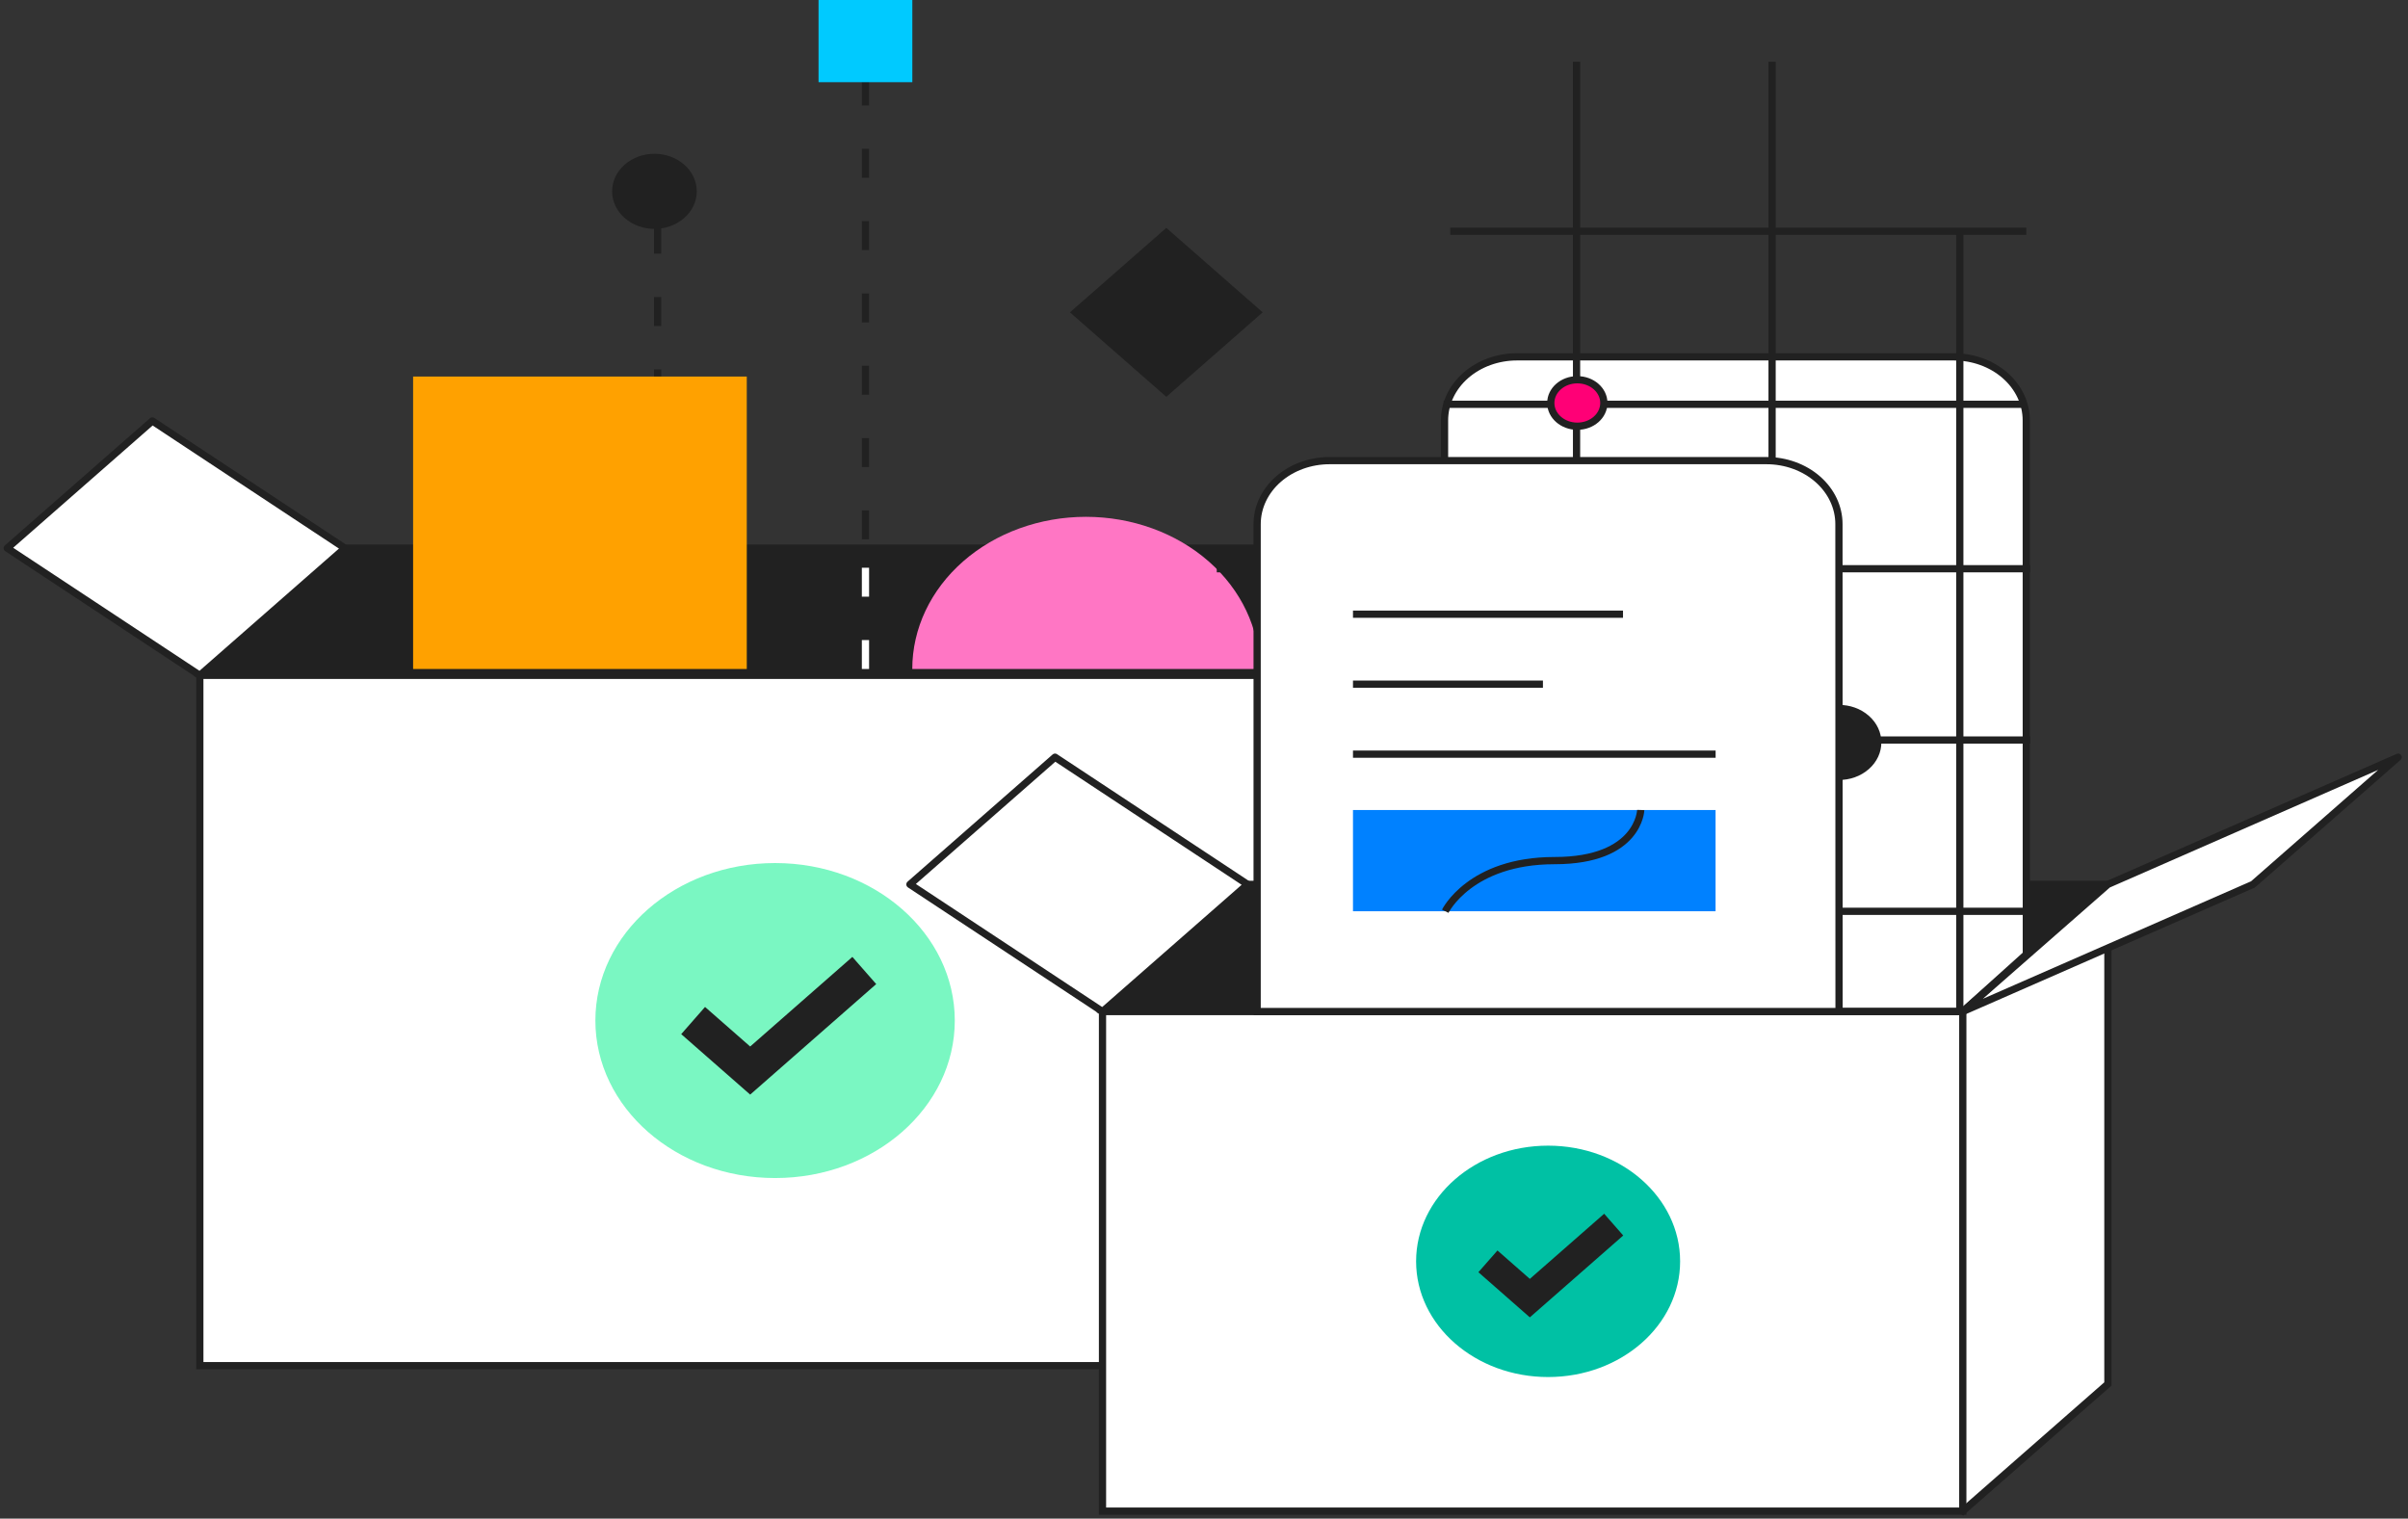 <svg xmlns="http://www.w3.org/2000/svg" width="333" height="210" fill="none"><rect width="100%" height="100%" fill="#333333" stroke="none"/><path stroke="#212121" stroke-dasharray="4 6" stroke-miterlimit="10" d="M90.943 31.078v65.221"/><path fill="#fff" stroke="#212121" stroke-miterlimit="10" d="m206.806 171.266-20.073 17.592-159.1-95.469 20.065-17.585h159.108z"/><path fill="#fff" stroke="#212121" stroke-miterlimit="10" d="M186.733 93.39h-159.1v95.461h159.1z"/><path fill="#7AF7C2" d="M107.185 162.906c13.725 0 24.851-9.751 24.851-21.779s-11.126-21.779-24.851-21.779-24.85 9.751-24.85 21.779 11.126 21.779 24.85 21.779"/><path stroke="#212121" stroke-miterlimit="10" stroke-width="5" d="m119.522 134.205-15.781 13.837-7.89-6.915"/><path stroke="#212121" stroke-miterlimit="10" d="m186.733 93.39 20.074-17.586"/><path fill="#fff" stroke="#212121" stroke-linecap="round" stroke-linejoin="round" d="m226.873 75.804 20.073-17.592-40.139 17.592-20.074 17.585z"/><path fill="#fff" stroke="#212121" stroke-miterlimit="10" d="m291.499 191.384-20.066 17.585-118.969-69.085 20.066-17.585h118.969z"/><path fill="#fff" stroke="#212121" stroke-miterlimit="10" d="M271.433 139.884H152.464v69.085h118.969z"/><path fill="#00C1A4" d="M214.087 190.425c10.082 0 18.255-7.163 18.255-15.999s-8.173-15.998-18.255-15.998-18.255 7.163-18.255 15.998c0 8.836 8.173 15.999 18.255 15.999"/><path stroke="#212121" stroke-miterlimit="10" stroke-width="4" d="m223.157 169.348-11.597 10.164-5.795-5.086"/><path fill="#fff" stroke="#212121" stroke-linecap="round" stroke-linejoin="round" d="m311.565 122.299 20.073-17.592-40.139 17.592-20.066 17.585zM125.833 122.299l20.066-17.592 26.631 17.592-20.065 17.585z"/><path fill="#212121" d="m27.632 93.39 20.066-17.586h126.158V93.39z"/><path fill="#FFA100" d="M103.271 92.511V52.074H57.129V92.51z"/><path fill="#212121" stroke="#212121" stroke-miterlimit="10" d="m161.289 54.21 12.57-11.017-12.57-11.016-12.57 11.016zM94.283 29.776l.006-.005c2.088-1.83 2.088-4.798 0-6.628l-.006-.005c-2.088-1.83-5.474-1.83-7.563 0l-.005.005c-2.089 1.83-2.089 4.798 0 6.628l.005.005c2.089 1.83 5.475 1.83 7.563 0Z"/><path fill="#FF76C4" d="M126.158 92.511c0-5.58 2.53-10.933 7.033-14.88 4.503-3.945 10.61-6.162 16.978-6.162s12.476 2.217 16.979 6.163 7.032 9.298 7.032 14.88"/><path fill="#fff" d="M280.218 131.97h-80.471V58.124c0-2.328 1.055-4.561 2.934-6.208 1.878-1.646 4.426-2.57 7.083-2.57h60.413c2.657 0 5.205.924 7.083 2.57 1.879 1.647 2.934 3.88 2.934 6.208z"/><path stroke="#212121" stroke-miterlimit="10" d="M271.019 140.234V32.221M245.06 140.235V8.535M218.02 140.235V8.535M280.754 126.022h-107.08M280.753 102.335H176.918M280.753 78.648H168.266M279.672 55.908h-80.04M280.217 31.983h-79.661"/><path fill="#212121" stroke="#212121" stroke-miterlimit="10" d="m258.1 105.987.005-.005c2.088-1.83 2.088-4.797 0-6.628l-.005-.004c-2.089-1.83-5.475-1.83-7.563 0l-.006.004c-2.088 1.83-2.088 4.798 0 6.628l.006.005c2.088 1.83 5.474 1.83 7.563 0Z"/><path stroke="#212121" stroke-miterlimit="10" d="m280.219 131.97-8.792 7.914h-71.664v-81.76c0-2.328 1.056-4.561 2.934-6.208 1.879-1.646 4.427-2.57 7.084-2.57h60.413c2.657 0 5.205.924 7.083 2.57 1.879 1.647 2.934 3.88 2.934 6.208z"/><path fill="#fff" stroke="#212121" stroke-miterlimit="10" d="M254.32 139.878h-80.471V72.475c0-2.329 1.056-4.562 2.934-6.208s4.427-2.571 7.084-2.571h60.42c2.657 0 5.205.925 7.084 2.57 1.878 1.647 2.934 3.88 2.934 6.209z"/><path stroke="#212121" stroke-miterlimit="10" d="M187.103 84.934h37.342M187.103 104.289h50.149M187.103 94.611h26.269"/><path fill="#0081FF" d="M237.244 112.014h-50.141v13.999h50.141z"/><path fill="#fff" stroke="#212121" stroke-linecap="round" stroke-linejoin="round" d="m1 75.804 20.066-17.592 26.63 17.592-20.065 17.585z"/><path stroke="#212121" stroke-dasharray="4 6" stroke-miterlimit="10" d="M119.684 10.582v64.574"/><path stroke="#fff" stroke-dasharray="4 6" stroke-miterlimit="10" d="M119.684 92.511V75.156"/><path fill="#212121" d="m152.464 139.884 20.066-17.585h1.325v17.585zM280.219 122.299v9.671l11.281-9.671z"/><path fill="#00CAFF" d="M113.196 11.366h12.969V0h-12.969z"/><path stroke="#212121" stroke-miterlimit="10" d="M199.863 126.013s3.414-7.003 15.119-7.003 11.913-6.996 11.913-6.996"/><path fill="#FF0076" stroke="#212121" stroke-miterlimit="10" d="M218.126 58.941c2.026 0 3.668-1.439 3.668-3.214s-1.642-3.214-3.668-3.214-3.668 1.439-3.668 3.214 1.642 3.214 3.668 3.214Z"/></svg>